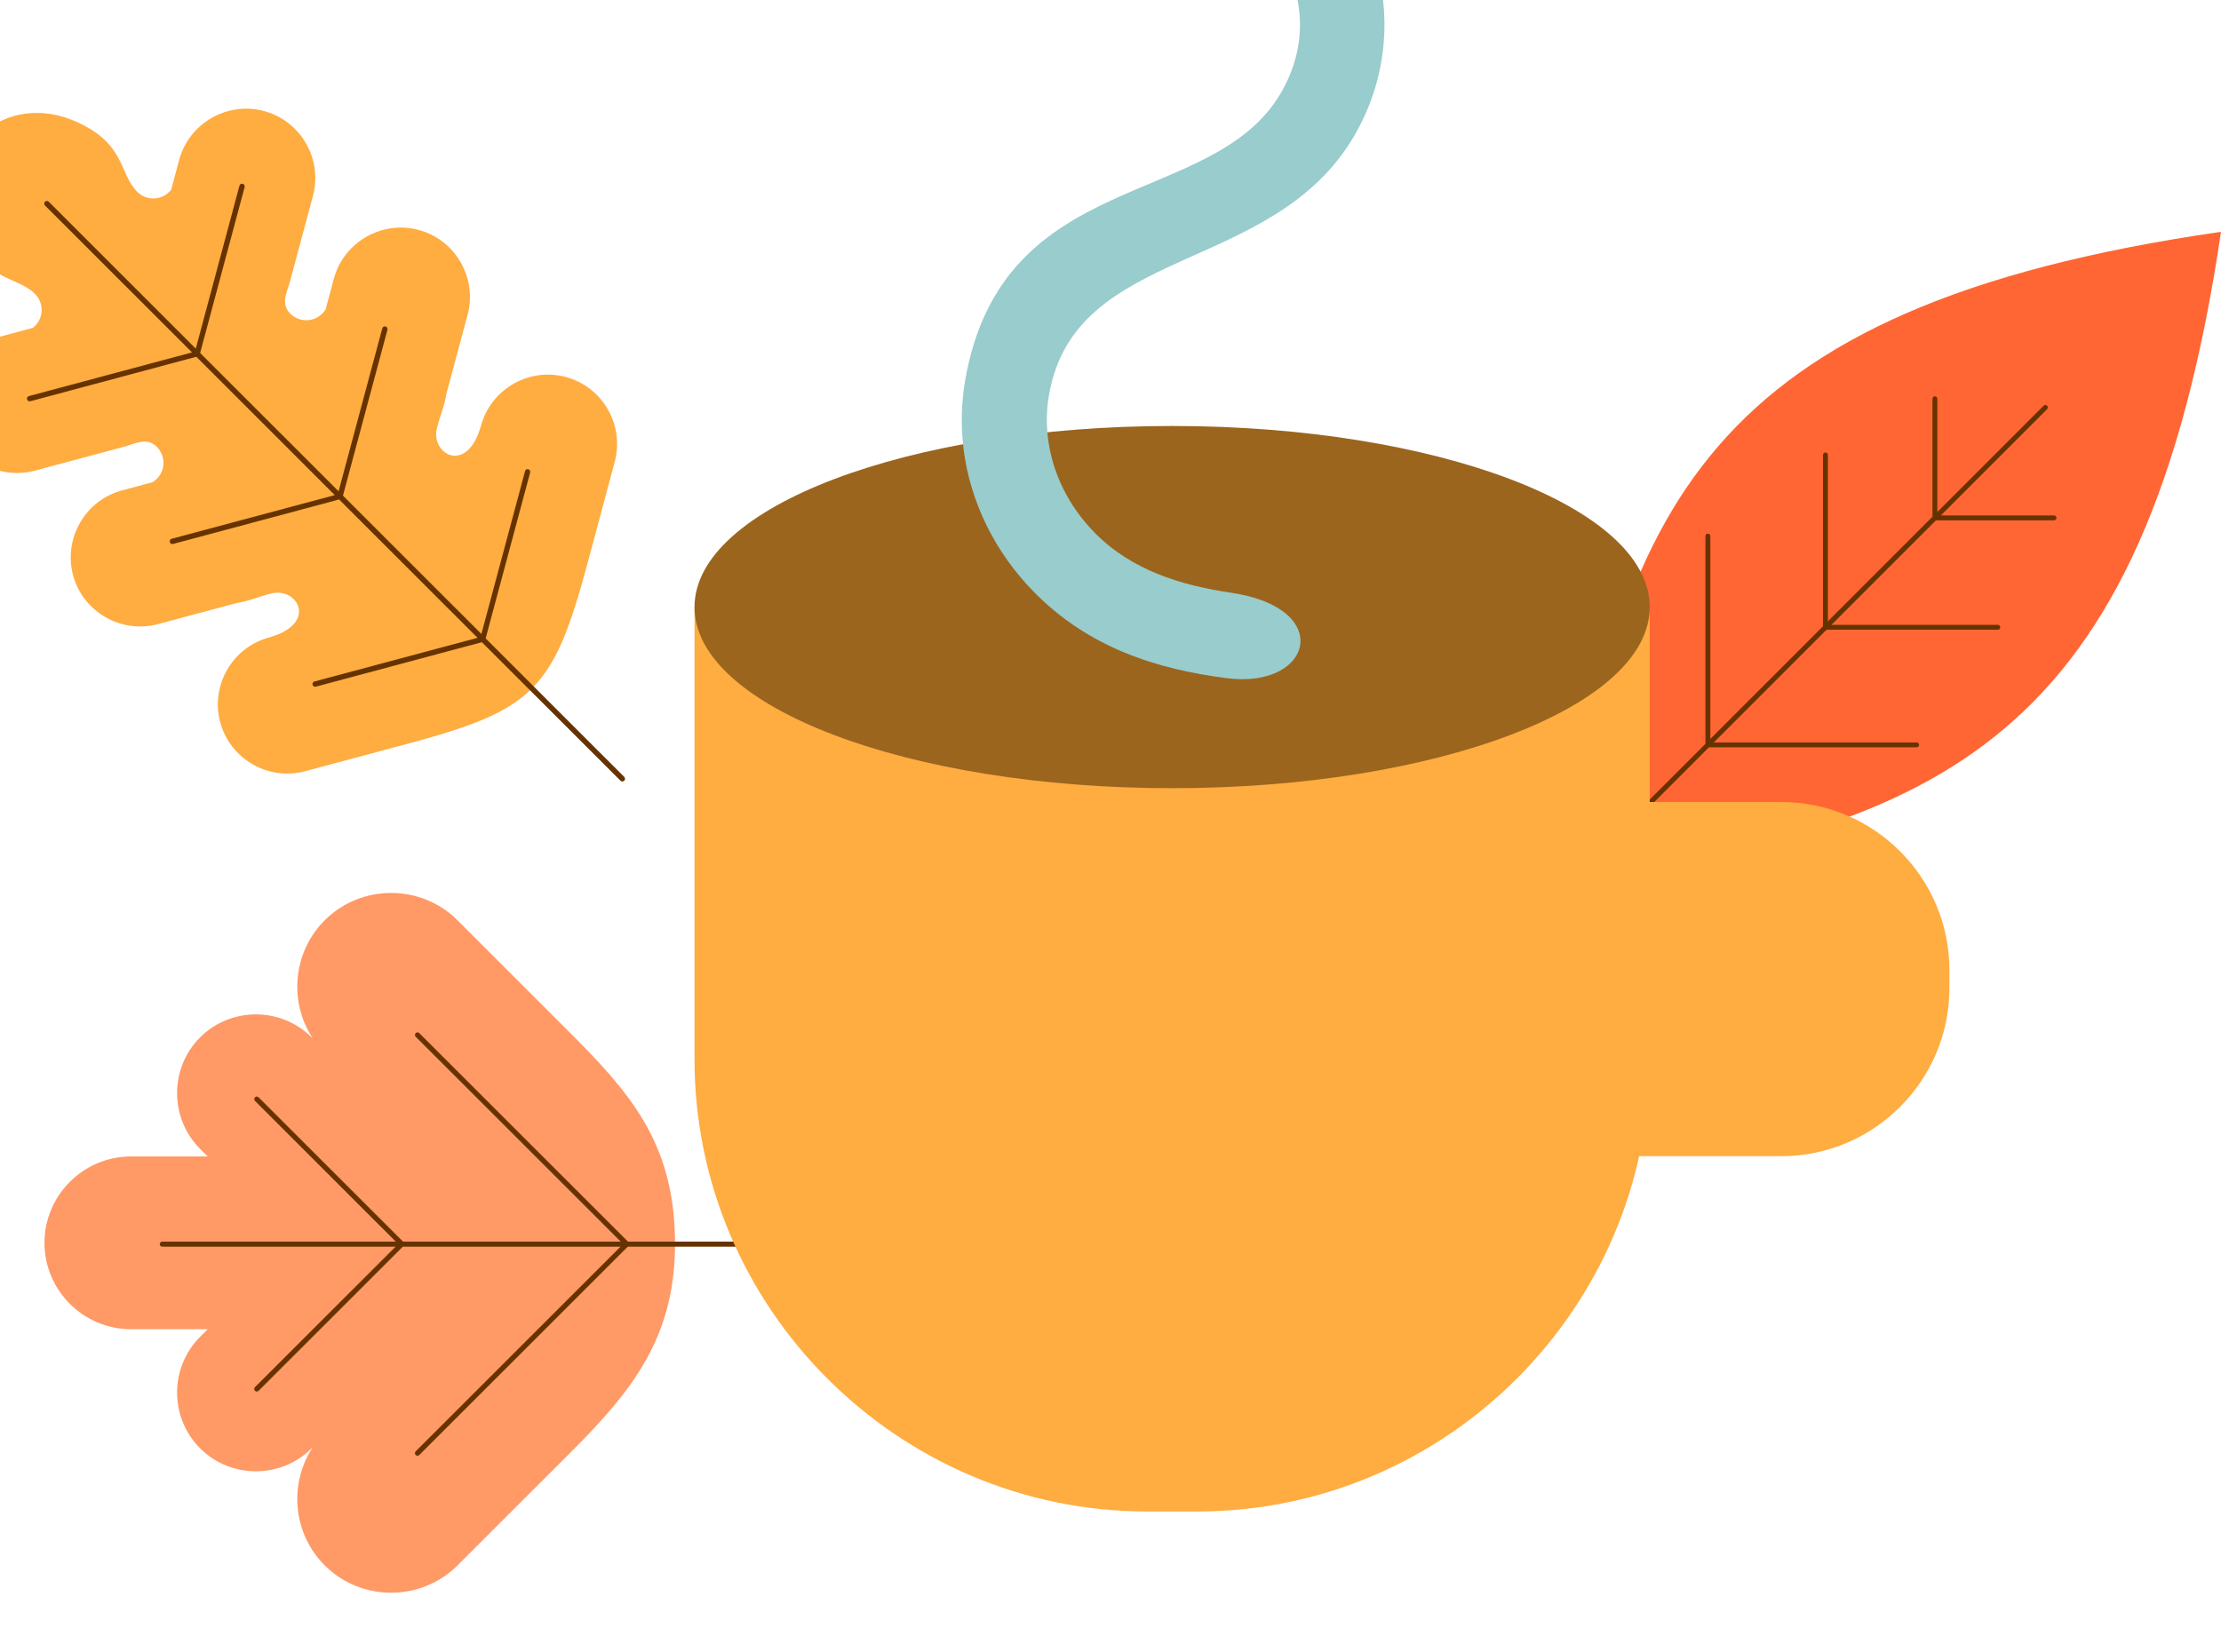 <svg width="242" height="180" viewBox="0 0 242 180" fill="none" xmlns="http://www.w3.org/2000/svg">
<g clip-path="url(#clip0_2238_49984)">
<path fill-rule="evenodd" clip-rule="evenodd" d="M23.997 78.72C25.07 82.727 29.231 85.127 33.24 84.054L44.228 81.111C58.134 77.388 60.302 75.251 64.026 61.356L66.983 50.323C68.057 46.316 65.656 42.157 61.647 41.084C57.638 40.011 53.476 42.411 52.403 46.418C50.901 51.723 47.049 49.547 47.571 46.851C47.808 45.634 48.474 44.196 48.627 42.967L50.952 34.3C52.025 30.293 49.624 26.133 45.615 25.06C41.606 23.987 37.444 26.387 36.371 30.394L35.484 33.706C35.383 33.876 35.26 34.037 35.111 34.181C34.148 35.143 32.591 35.143 31.628 34.181C30.53 33.083 31.293 31.832 31.662 30.441L34.102 21.341C35.175 17.334 32.774 13.175 28.765 12.102C24.756 11.029 20.594 13.429 19.521 17.436L18.655 20.672C18.592 20.756 18.52 20.833 18.443 20.909C17.48 21.872 15.924 21.872 14.96 20.909C12.971 18.92 13.7 15.778 8.542 13.37C4.499 11.483 0.647 12.263 -1.864 14.498C-4.639 16.97 -5.776 21.223 -3.722 25.624C-1.313 30.78 1.826 30.051 3.816 32.039C4.779 33.002 4.779 34.558 3.816 35.521C3.74 35.597 3.659 35.665 3.578 35.733L-0.112 36.721C-4.121 37.794 -6.522 41.953 -5.449 45.96C-4.376 49.967 -0.214 52.367 3.795 51.294L13.348 48.737C14.74 48.364 15.987 47.601 17.09 48.703C18.053 49.666 18.053 51.222 17.09 52.185C16.942 52.333 16.78 52.456 16.611 52.558L13.297 53.448C9.289 54.521 6.887 58.681 7.961 62.688C9.034 66.695 13.196 69.095 17.205 68.022L25.876 65.698C27.106 65.541 28.544 64.876 29.762 64.642C32.46 64.121 34.636 67.971 29.329 69.472C25.32 70.545 22.919 74.704 23.992 78.712L23.997 78.72Z" fill="#FFAC41"/>
<path d="M57.2 51.349C57.243 51.193 57.4 51.103 57.557 51.142C57.714 51.184 57.803 51.341 57.765 51.498L52.916 69.578L68.018 84.673C68.133 84.788 68.133 84.97 68.018 85.085C67.904 85.199 67.721 85.199 67.607 85.085L52.504 69.989L34.415 74.836C34.258 74.878 34.101 74.785 34.059 74.628C34.017 74.471 34.11 74.314 34.267 74.272L52.033 69.514L36.948 54.436L18.859 59.283C18.702 59.325 18.545 59.232 18.503 59.075C18.46 58.918 18.553 58.761 18.71 58.719L36.477 53.961L21.392 38.883L3.303 43.73C3.146 43.772 2.989 43.679 2.946 43.522C2.904 43.365 2.997 43.208 3.154 43.166L20.921 38.408L4.902 22.397C4.787 22.283 4.787 22.101 4.902 21.986C5.016 21.872 5.199 21.872 5.313 21.986L21.332 37.997L26.092 20.239C26.134 20.082 26.291 19.993 26.448 20.031C26.605 20.074 26.694 20.23 26.656 20.387L21.807 38.468L36.893 53.546L41.653 35.788C41.695 35.631 41.852 35.542 42.009 35.58C42.166 35.623 42.255 35.779 42.217 35.936L37.368 54.017L52.453 69.095L57.213 51.337L57.2 51.349Z" fill="#663300"/>
<path fill-rule="evenodd" clip-rule="evenodd" d="M61.812 112.256L49.853 100.303C45.874 96.325 39.362 96.325 35.378 100.303C31.887 103.792 31.459 109.224 34.089 113.193L33.957 113.061C30.614 109.72 25.146 109.72 21.803 113.061C18.46 116.403 18.46 121.868 21.803 125.21L22.635 126.041H14.265C9.085 126.041 4.847 130.277 4.847 135.454C4.847 140.631 9.085 144.867 14.265 144.867H22.635L21.803 145.698C18.46 149.039 18.46 154.505 21.803 157.846C25.146 161.188 30.614 161.188 33.957 157.846L34.089 157.715C31.459 161.684 31.887 167.115 35.378 170.605C39.358 174.582 45.869 174.582 49.853 170.605L62.011 158.457C68.854 151.618 73.745 145.698 73.546 134.92C73.351 124.357 68.502 118.943 61.816 112.256H61.812Z" fill="#FF9966"/>
<path d="M45.691 112.599C45.581 112.489 45.407 112.489 45.297 112.599C45.187 112.71 45.187 112.883 45.297 112.994L67.632 135.318H43.91L28.179 119.596C28.069 119.485 27.895 119.485 27.785 119.596C27.674 119.706 27.674 119.88 27.785 119.99L43.12 135.318H17.688C17.535 135.318 17.408 135.441 17.408 135.598C17.408 135.755 17.531 135.878 17.688 135.878H43.095L27.78 151.185C27.67 151.295 27.67 151.469 27.78 151.579C27.891 151.69 28.065 151.69 28.175 151.579L43.884 135.878H67.607L45.292 158.181C45.182 158.292 45.182 158.466 45.292 158.576C45.403 158.686 45.577 158.686 45.687 158.576L68.396 135.878H89.425C89.578 135.878 89.705 135.755 89.705 135.598C89.705 135.441 89.582 135.318 89.425 135.318H68.421L45.687 112.599H45.691Z" fill="#663300"/>
<path fill-rule="evenodd" clip-rule="evenodd" d="M170.296 96.168C176.533 55.692 185.336 33.464 242 25.264C233.708 81.292 211.229 90 170.296 96.168Z" fill="#FF6633"/>
<path d="M210.563 56.334V43.46C210.563 43.313 210.681 43.194 210.828 43.194C210.975 43.194 211.094 43.313 211.094 43.46V55.799L222.673 44.217C222.776 44.113 222.948 44.113 223.052 44.217C223.155 44.32 223.155 44.489 223.052 44.595L211.473 56.178H223.808C223.955 56.178 224.074 56.297 224.074 56.444C224.074 56.59 223.955 56.709 223.808 56.709H210.941L199.553 68.101H217.68C217.826 68.101 217.945 68.22 217.945 68.367C217.945 68.514 217.826 68.633 217.68 68.633H199.018L186.738 80.916H208.84C208.987 80.916 209.105 81.035 209.105 81.182C209.105 81.329 208.987 81.448 208.84 81.448H186.204L160.159 107.5C160.056 107.603 159.884 107.603 159.781 107.5C159.678 107.396 159.678 107.228 159.781 107.121L185.825 81.069V58.427C185.825 58.28 185.944 58.161 186.091 58.161C186.238 58.161 186.357 58.28 186.357 58.427V80.534L198.636 68.251V49.584C198.636 49.437 198.755 49.318 198.902 49.318C199.049 49.318 199.168 49.437 199.168 49.584V67.716L210.556 56.325L210.563 56.334Z" fill="#663300"/>
<path fill-rule="evenodd" clip-rule="evenodd" d="M75.675 66.165H179.751V115.449C179.751 142.556 157.564 164.733 130.443 164.733H124.983C97.863 164.733 75.675 142.556 75.675 115.449V66.165Z" fill="#FFAC41"/>
<path d="M127.715 85.903C156.456 85.903 179.755 77.066 179.755 66.165C179.755 55.264 156.456 46.426 127.715 46.426C98.975 46.426 75.675 55.264 75.675 66.165C75.675 77.066 98.975 85.903 127.715 85.903Z" fill="#9B651E"/>
<path fill-rule="evenodd" clip-rule="evenodd" d="M175.818 126.007V87.412H194.111C204.174 87.412 212.404 95.643 212.404 105.696V107.723C212.404 117.781 204.169 126.007 194.111 126.007H175.818Z" fill="#FFAC41"/>
<path d="M124.971 -23.372C129.9 -22.464 134.164 -21.056 137.685 -19.017C141.978 -16.528 145.223 -13.267 147.425 -9.608C151.943 -2.103 151.985 7.175 147.59 14.748C138.703 30.055 117.178 26.595 114.301 43.026C114.026 44.595 113.996 46.193 114.191 47.775C114.658 51.532 116.423 55.174 119.32 58.104C123.333 62.162 128.683 63.794 134.155 64.604C145.465 66.279 143.017 75.103 133.697 73.916C125.929 72.928 118.612 70.54 112.723 64.583C108.362 60.173 105.698 54.644 104.985 48.894C104.68 46.426 104.735 43.916 105.168 41.427C109.253 18.093 132.149 22.91 139.581 10.105C144.231 2.095 140.599 -6.644 133.044 -11.024C130.295 -12.618 126.88 -13.712 122.824 -14.361C113.372 -15.875 114.352 -25.339 124.971 -23.384V-23.372Z" fill="#99CCCC"/>
</g>
<defs>
<clipPath id="clip0_2238_49984">
<rect width="242" height="180" fill="white"/>
</clipPath>
</defs>
</svg>
